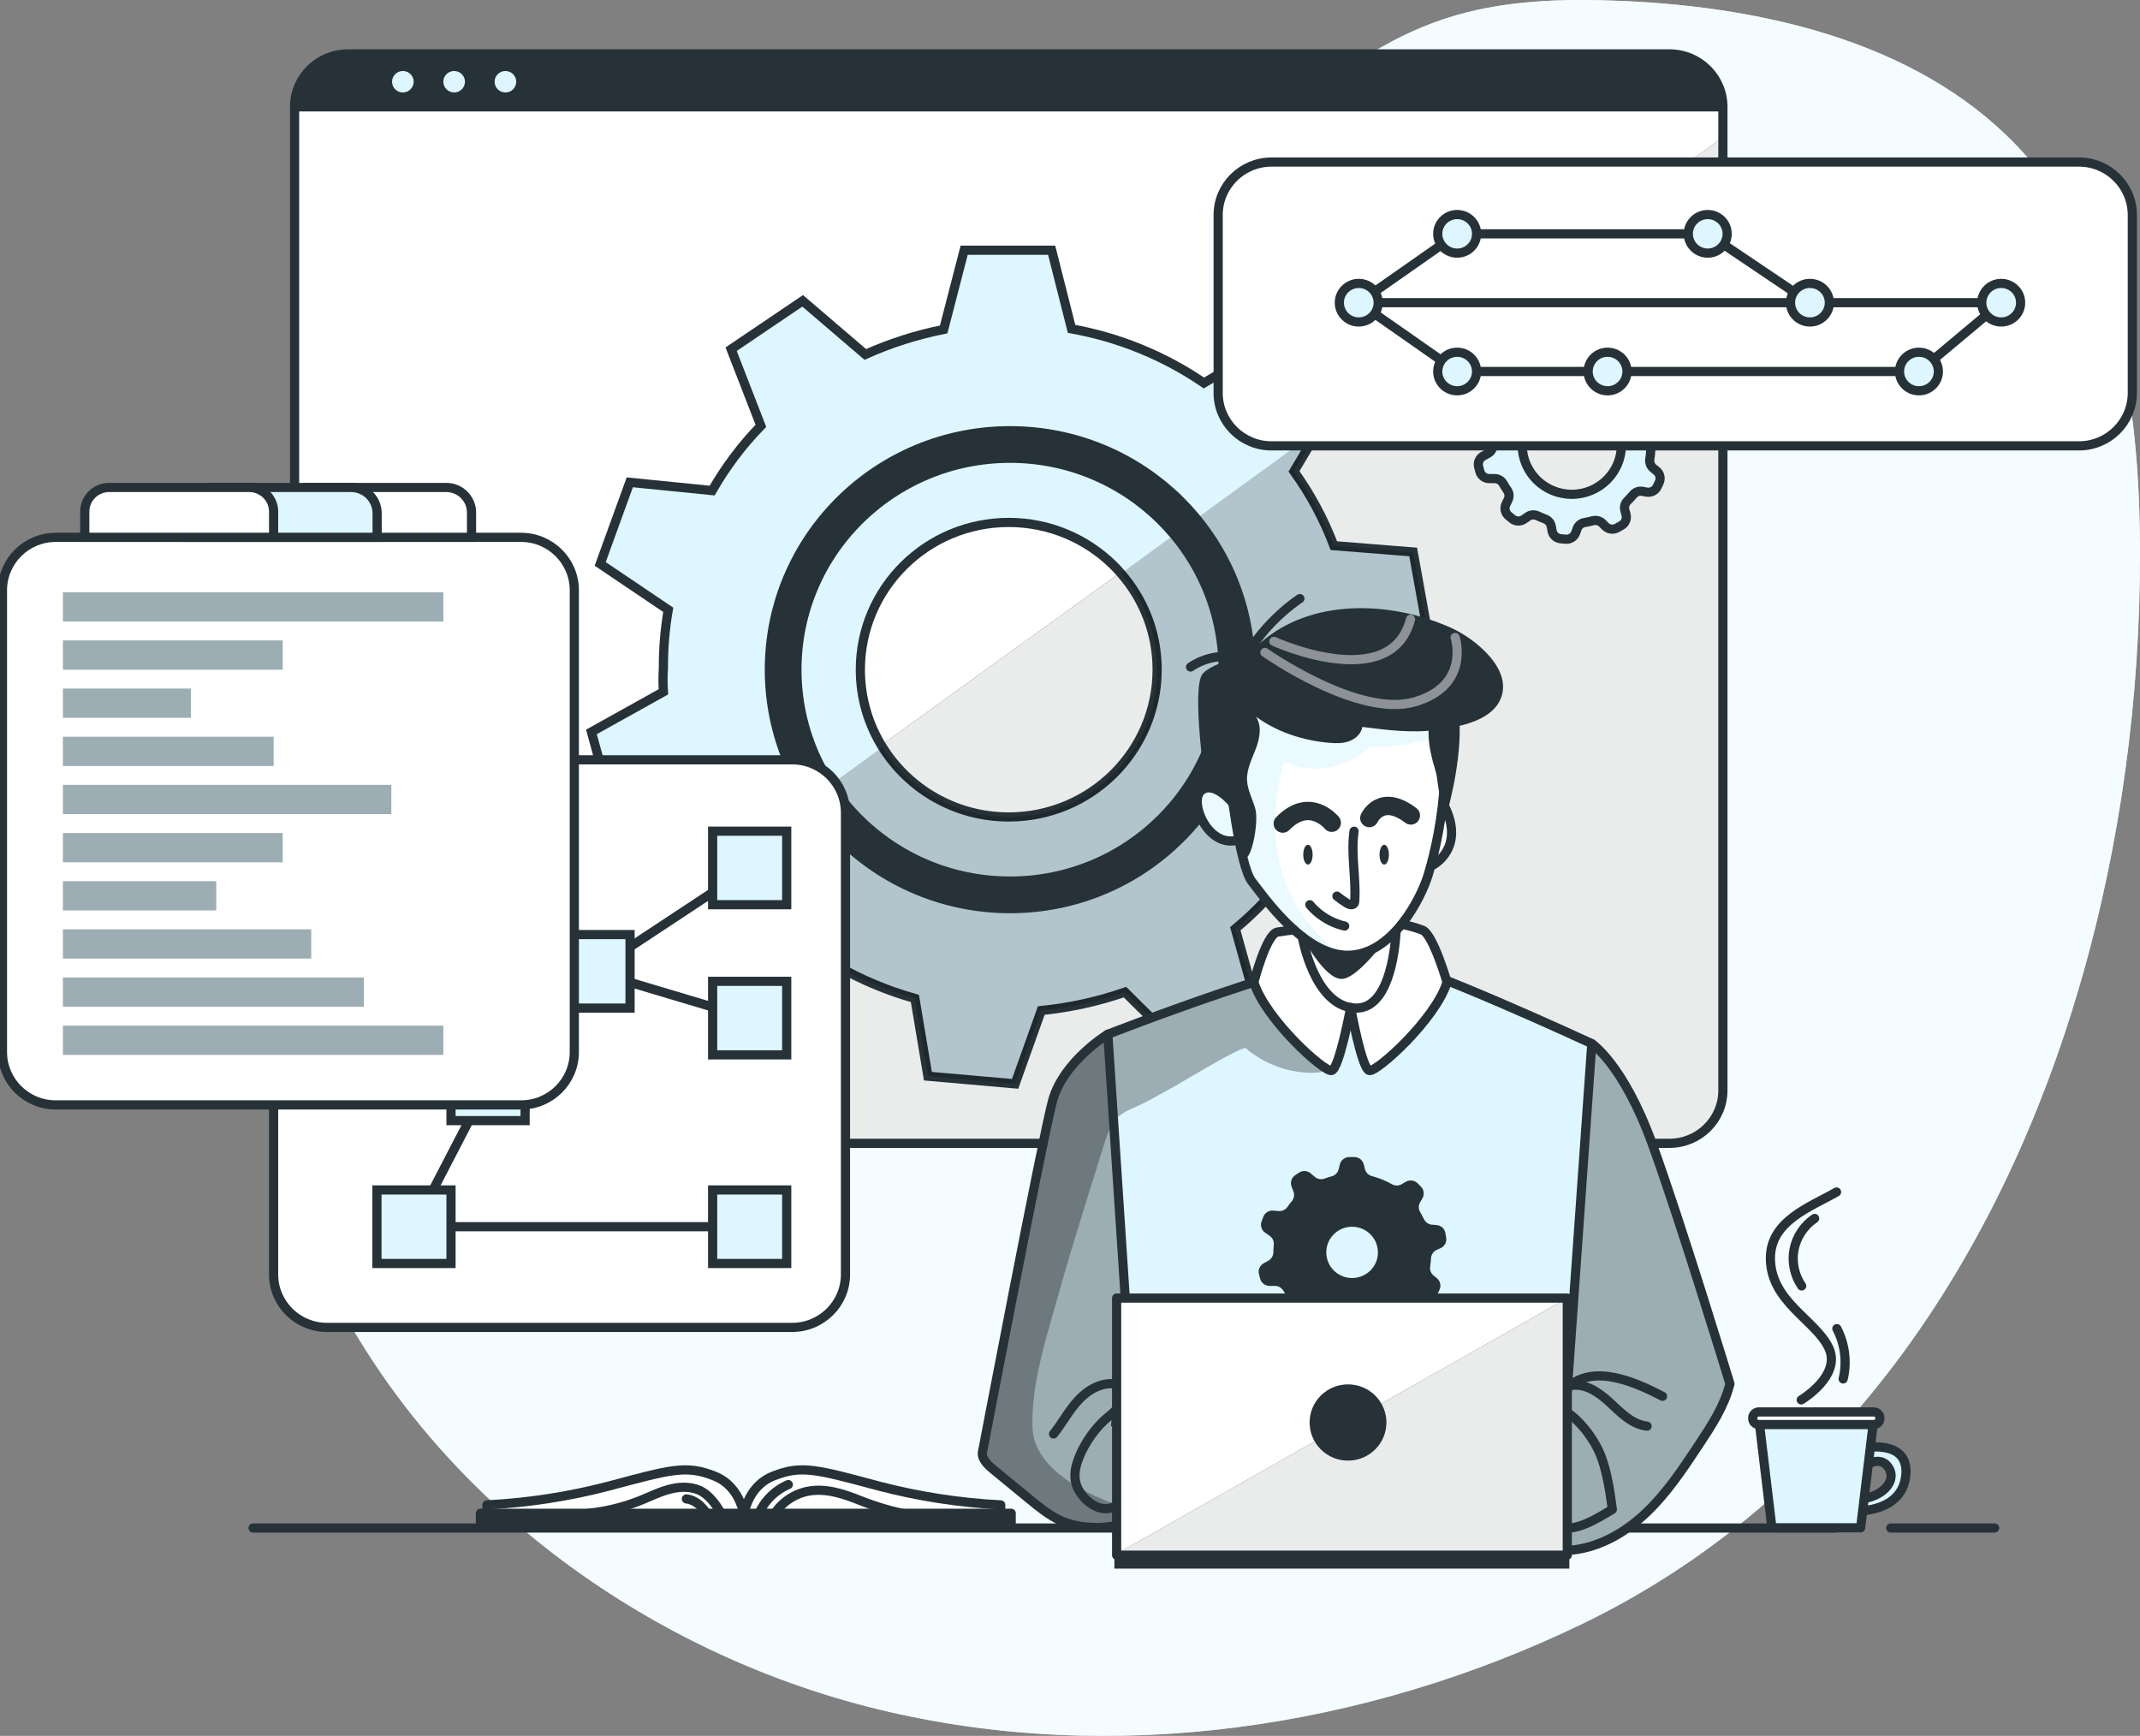 <svg width="233" height="189" viewBox="0 0 233 189" fill="none" xmlns="http://www.w3.org/2000/svg">
<rect x="0" y="0" width="233" height="189" fill="#808080" stroke="none"/>
<g clip-path="url(#clip0_78_11829)">
<path d="M225.579 110.103C230.379 94.807 232.734 78.68 232.979 63.215C233.24 46.851 231.45 29.16 220.534 16.893C209.859 4.896 192.732 0.798 176.622 0.101C170.097 -0.18 163.432 0.005 157.237 2.062C144.729 6.213 135.96 17.215 124.864 24.295C103.443 37.963 74.5 36.345 53.911 51.208C48.621 55.03 44.077 59.831 40.332 65.156C25.32 86.495 24.148 116.062 35.607 139.474C47.066 162.886 70.111 179.874 95.575 186.092C121.039 192.31 148.527 188.239 172.121 176.876C199.625 163.626 216.747 138.268 225.584 110.103H225.579Z" fill="#DEF6FF"/>
<path opacity="0.7" d="M225.579 110.103C230.379 94.807 232.734 78.68 232.979 63.215C233.24 46.851 231.45 29.16 220.534 16.893C209.859 4.896 192.732 0.798 176.622 0.101C170.097 -0.18 163.432 0.005 157.237 2.062C144.729 6.213 135.96 17.215 124.864 24.295C103.443 37.963 74.5 36.345 53.911 51.208C48.621 55.03 44.077 59.831 40.332 65.156C25.32 86.495 24.148 116.062 35.607 139.474C47.066 162.886 70.111 179.874 95.575 186.092C121.039 192.31 148.527 188.239 172.121 176.876C199.625 163.626 216.747 138.268 225.584 110.103H225.579Z" fill="white"/>
<path d="M187.586 11.638V118.716C187.586 121.899 184.986 124.479 181.774 124.479H37.881C37.322 124.479 36.779 124.4 36.267 124.252C33.843 123.559 32.075 121.344 32.075 118.716V11.638C32.075 8.449 34.674 5.869 37.881 5.869H181.774C184.986 5.869 187.586 8.449 187.586 11.638Z" fill="white"/>
<path d="M187.586 14.947V118.716C187.586 121.899 184.986 124.479 181.774 124.479H37.881C37.322 124.479 36.779 124.4 36.267 124.252L187.586 14.947Z" fill="#263238"/>
<path opacity="0.9" d="M187.586 14.947V118.716C187.586 121.899 184.986 124.479 181.774 124.479H37.881C37.322 124.479 36.779 124.4 36.267 124.252L187.586 14.947Z" fill="white"/>
<path d="M147.701 72.912L155.537 69.401L153.864 60.096L145.229 59.408C144.142 56.537 142.683 53.814 140.887 51.319L143.599 46.761L145.336 43.837L138.613 37.212L131.08 41.701C126.754 38.74 121.843 36.731 116.67 35.806L114.502 27.24H104.977L102.745 35.869C99.81 36.451 96.949 37.365 94.216 38.592L87.392 32.755L79.604 38.021L82.843 46.364C80.781 48.485 79.002 50.853 77.537 53.412L68.571 52.514L65.348 61.396L72.758 66.393C72.396 68.476 72.22 70.591 72.231 72.706C72.172 73.578 72.172 74.451 72.231 75.323L64.394 79.69L66.882 88.784H75.731C76.578 90.598 77.574 92.332 78.703 93.987C79.279 94.833 79.891 95.658 80.536 96.456L76.722 104.292L84.031 110.378L91.084 105.133C93.769 106.671 96.629 107.872 99.612 108.707L101.03 117.172L110.523 118.007L113.373 110.024C116.478 109.712 119.541 109.04 122.487 108.02L128.518 114L136.775 109.273L134.5 101.12C136.897 99.126 139.034 96.832 140.855 94.304L149.219 95.795L153.246 87.241L146.673 81.98C147.381 79.008 147.728 75.968 147.701 72.912ZM125.987 72.912C125.987 81.768 118.753 88.948 109.83 88.948C104.023 88.948 98.931 85.908 96.081 81.34C94.552 78.892 93.673 76 93.673 72.912C93.673 64.061 100.907 56.881 109.83 56.881C114.273 56.881 118.295 58.663 121.22 61.539C121.513 61.83 121.795 62.126 122.056 62.438C124.485 65.224 125.966 68.846 125.987 72.811V72.912Z" fill="#DEF6FF" stroke="#263238" stroke-miterlimit="10"/>
<path opacity="0.2" d="M146.673 81.981L153.247 87.241L149.219 95.796L140.856 94.305C139.034 96.832 136.897 99.127 134.5 101.121L136.775 109.274L128.518 114L122.487 108.02C119.542 109.041 116.478 109.712 113.373 110.024L110.523 118.008L101.03 117.173L99.613 108.708C96.629 107.872 93.769 106.672 91.084 105.134L84.031 110.379L76.722 104.293L80.536 96.457C79.891 95.659 79.279 94.834 78.703 93.988L96.081 81.341C98.931 85.909 104.023 88.949 109.83 88.949C118.753 88.949 125.987 81.769 125.987 72.913V72.812C125.966 68.847 124.485 65.225 122.056 62.439L143.599 46.762L140.888 51.319C142.683 53.815 144.142 56.538 145.229 59.409L153.864 60.096L155.537 69.402L147.701 72.913C147.728 75.969 147.381 79.009 146.673 81.981Z" fill="black"/>
<path d="M180.362 48.183L180.756 48.003C181.209 47.807 181.465 47.321 181.374 46.84L181.294 46.364C181.214 45.877 180.809 45.513 180.314 45.481L179.84 45.444C179.456 45.417 179.121 45.185 178.956 44.841C178.828 44.572 178.689 44.312 178.54 44.059C178.348 43.731 178.348 43.329 178.54 43.001L178.785 42.589C179.03 42.166 178.961 41.632 178.615 41.283L178.274 40.944C177.927 40.59 177.379 40.527 176.953 40.786L176.532 41.034C176.201 41.225 175.797 41.225 175.466 41.034C174.784 40.648 174.06 40.352 173.298 40.157C172.92 40.061 172.627 39.76 172.531 39.385L172.409 38.893C172.291 38.407 171.849 38.063 171.343 38.079H170.864C170.363 38.063 169.915 38.401 169.798 38.888L169.665 39.416C169.569 39.786 169.287 40.077 168.914 40.178C168.648 40.252 168.381 40.331 168.131 40.426C167.769 40.558 167.358 40.484 167.065 40.231L166.639 39.866C166.272 39.543 165.728 39.517 165.329 39.792L164.95 40.045C164.53 40.321 164.364 40.855 164.551 41.32L164.743 41.817C164.887 42.171 164.823 42.578 164.578 42.874C164.407 43.075 164.247 43.287 164.098 43.503C163.88 43.826 163.496 44 163.107 43.958L162.575 43.911C162.079 43.858 161.616 44.148 161.451 44.614L161.28 45.079C161.11 45.534 161.269 46.041 161.669 46.316L162.159 46.66C162.473 46.877 162.644 47.247 162.606 47.627C162.575 47.903 162.564 48.183 162.564 48.458C162.553 48.828 162.351 49.166 162.031 49.356L161.53 49.631C161.083 49.864 160.865 50.372 160.998 50.853L161.12 51.313C161.243 51.794 161.685 52.122 162.186 52.106H162.718C163.102 52.106 163.459 52.307 163.651 52.635C163.794 52.888 163.949 53.132 164.114 53.37C164.327 53.681 164.359 54.083 164.194 54.427L163.976 54.876C163.752 55.321 163.869 55.855 164.258 56.166L164.626 56.473C165.004 56.796 165.552 56.812 165.952 56.521L166.33 56.256C166.639 56.034 167.049 55.997 167.396 56.156C167.667 56.283 167.944 56.399 168.227 56.505C168.584 56.637 168.839 56.949 168.903 57.319L168.983 57.779C169.063 58.266 169.468 58.63 169.963 58.662L170.453 58.704C170.944 58.752 171.402 58.456 171.561 57.991L171.711 57.578C171.838 57.213 172.153 56.949 172.536 56.886C172.84 56.838 173.138 56.775 173.431 56.695C173.799 56.6 174.198 56.706 174.465 56.975L174.779 57.293C175.12 57.642 175.658 57.716 176.084 57.467L176.505 57.229C176.953 56.997 177.171 56.489 177.038 56.008L176.921 55.596C176.809 55.22 176.91 54.813 177.192 54.538C177.411 54.321 177.624 54.094 177.821 53.856C178.071 53.56 178.46 53.422 178.838 53.496L179.265 53.576C179.749 53.671 180.239 53.422 180.442 52.973L180.644 52.539C180.863 52.09 180.735 51.556 180.341 51.249L180.021 50.99C179.723 50.758 179.574 50.382 179.627 50.007C179.68 49.69 179.712 49.372 179.728 49.055C179.765 48.669 180.005 48.336 180.362 48.183ZM176.537 48.458C176.537 51.419 174.119 53.819 171.135 53.819C168.152 53.819 165.734 51.419 165.734 48.458C165.734 45.497 168.152 43.096 171.135 43.096C174.108 43.096 176.516 45.476 176.526 48.426L176.537 48.458Z" fill="#DEF6FF" stroke="#263238" stroke-miterlimit="10"/>
<path d="M187.586 11.638V11.928H32.075V11.638C32.075 8.449 34.674 5.869 37.881 5.869H181.774C184.986 5.869 187.586 8.449 187.586 11.638Z" fill="#263238"/>
<path d="M187.586 11.638V118.716C187.586 121.899 184.986 124.479 181.774 124.479H37.881C34.674 124.479 32.075 121.899 32.075 118.716V11.638C32.075 8.449 34.674 5.869 37.881 5.869H181.774C184.986 5.869 187.586 8.449 187.586 11.638Z" stroke="#263238" stroke-linecap="round" stroke-linejoin="round"/>
<path d="M32.075 11.637H187.586" stroke="#263238" stroke-linecap="round" stroke-linejoin="round"/>
<path d="M45.041 8.899C45.041 9.544 44.514 10.068 43.864 10.068C43.214 10.068 42.687 9.544 42.687 8.899C42.687 8.254 43.214 7.73 43.864 7.73C44.514 7.73 45.041 8.254 45.041 8.899Z" fill="#DEF6FF"/>
<path d="M50.624 8.899C50.624 9.544 50.097 10.068 49.447 10.068C48.797 10.068 48.27 9.544 48.27 8.899C48.27 8.254 48.797 7.73 49.447 7.73C50.097 7.73 50.624 8.254 50.624 8.899Z" fill="#DEF6FF"/>
<path d="M56.207 8.899C56.207 9.544 55.679 10.068 55.029 10.068C54.379 10.068 53.852 9.544 53.852 8.899C53.852 8.254 54.379 7.73 55.029 7.73C55.679 7.73 56.207 8.254 56.207 8.899Z" fill="#DEF6FF"/>
<path d="M134.671 72.912C134.671 86.453 123.612 97.429 109.969 97.429C96.326 97.429 85.267 86.453 85.267 72.912C85.267 59.371 96.326 48.395 109.969 48.395C123.553 48.395 134.586 59.276 134.671 72.758V72.912Z" stroke="#263238" stroke-width="4" stroke-miterlimit="10"/>
<path d="M226.357 17.645H138.437C135.231 17.645 132.631 20.225 132.631 23.408V42.78C132.631 45.963 135.231 48.544 138.437 48.544H226.357C229.564 48.544 232.164 45.963 232.164 42.78V23.408C232.164 20.225 229.564 17.645 226.357 17.645Z" fill="white" stroke="#263238" stroke-miterlimit="10"/>
<path d="M150.056 32.955H217.887" stroke="#263238" stroke-miterlimit="10"/>
<path d="M147.941 32.956L158.654 25.459H185.934L197.063 32.956" stroke="#263238" stroke-miterlimit="10"/>
<path d="M199.178 32.956C199.178 34.114 198.23 35.056 197.063 35.056C195.896 35.056 194.948 34.114 194.948 32.956C194.948 31.799 195.896 30.857 197.063 30.857C198.23 30.857 199.178 31.799 199.178 32.956Z" fill="#DEF6FF" stroke="#263238" stroke-miterlimit="10"/>
<path d="M158.654 27.558C159.822 27.558 160.769 26.618 160.769 25.458C160.769 24.299 159.822 23.359 158.654 23.359C157.486 23.359 156.539 24.299 156.539 25.458C156.539 26.618 157.486 27.558 158.654 27.558Z" fill="#DEF6FF" stroke="#263238" stroke-miterlimit="10"/>
<path d="M188.05 25.458C188.05 26.616 187.101 27.558 185.935 27.558C184.768 27.558 183.82 26.616 183.82 25.458C183.82 24.3 184.768 23.359 185.935 23.359C187.101 23.359 188.05 24.3 188.05 25.458Z" fill="#DEF6FF" stroke="#263238" stroke-miterlimit="10"/>
<path d="M147.941 32.955L158.654 40.447H208.937L217.887 32.955" stroke="#263238" stroke-miterlimit="10"/>
<path d="M177.145 40.449C177.145 41.607 176.197 42.548 175.03 42.548C173.863 42.548 172.915 41.607 172.915 40.449C172.915 39.291 173.863 38.35 175.03 38.35C176.197 38.35 177.145 39.291 177.145 40.449Z" fill="#DEF6FF" stroke="#263238" stroke-miterlimit="10"/>
<path d="M160.769 40.449C160.769 41.607 159.821 42.548 158.654 42.548C157.487 42.548 156.539 41.607 156.539 40.449C156.539 39.291 157.487 38.35 158.654 38.35C159.821 38.35 160.769 39.291 160.769 40.449Z" fill="#DEF6FF" stroke="#263238" stroke-miterlimit="10"/>
<path d="M211.047 40.449C211.047 41.607 210.098 42.548 208.932 42.548C207.765 42.548 206.817 41.607 206.817 40.449C206.817 39.291 207.765 38.35 208.932 38.35C210.098 38.35 211.047 39.291 211.047 40.449Z" fill="#DEF6FF" stroke="#263238" stroke-miterlimit="10"/>
<path d="M217.887 35.056C219.055 35.056 220.002 34.116 220.002 32.956C220.002 31.797 219.055 30.857 217.887 30.857C216.719 30.857 215.772 31.797 215.772 32.956C215.772 34.116 216.719 35.056 217.887 35.056Z" fill="#DEF6FF" stroke="#263238" stroke-miterlimit="10"/>
<path d="M150.056 32.956C150.056 34.114 149.108 35.056 147.941 35.056C146.774 35.056 145.826 34.114 145.826 32.956C145.826 31.799 146.774 30.857 147.941 30.857C149.108 30.857 150.056 31.799 150.056 32.956Z" fill="#DEF6FF" stroke="#263238" stroke-miterlimit="10"/>
<path d="M86.247 82.725H35.597C32.39 82.725 29.79 85.305 29.79 88.488V138.759C29.79 141.942 32.39 144.523 35.597 144.523H86.247C89.454 144.523 92.054 141.942 92.054 138.759V88.488C92.054 85.305 89.454 82.725 86.247 82.725Z" fill="white" stroke="#263238" stroke-miterlimit="10"/>
<path d="M53.139 118.006L45.074 133.561H81.624" stroke="#263238" stroke-linecap="round" stroke-linejoin="round"/>
<path d="M81.624 94.498L64.566 105.755L81.624 110.846" stroke="#263238" stroke-linecap="round" stroke-linejoin="round"/>
<path d="M85.656 90.496H77.591V98.501H85.656V90.496Z" fill="#DEF6FF" stroke="#263238" stroke-miterlimit="10"/>
<path d="M85.656 106.844H77.591V114.849H85.656V106.844Z" fill="#DEF6FF" stroke="#263238" stroke-miterlimit="10"/>
<path d="M68.599 101.752H60.533V109.757H68.599V101.752Z" fill="#DEF6FF" stroke="#263238" stroke-miterlimit="10"/>
<path d="M57.172 114.004H49.106V122.009H57.172V114.004Z" fill="#DEF6FF" stroke="#263238" stroke-miterlimit="10"/>
<path d="M49.106 129.559H41.041V137.564H49.106V129.559Z" fill="#DEF6FF" stroke="#263238" stroke-miterlimit="10"/>
<path d="M85.656 129.559H77.591V137.564H85.656V129.559Z" fill="#DEF6FF" stroke="#263238" stroke-miterlimit="10"/>
<path d="M56.724 58.504H6.073C2.866 58.504 0.267 61.084 0.267 64.267V114.539C0.267 117.722 2.866 120.302 6.073 120.302H56.724C59.931 120.302 62.531 117.722 62.531 114.539V64.267C62.531 61.084 59.931 58.504 56.724 58.504Z" fill="white" stroke="#263238" stroke-miterlimit="10"/>
<path d="M48.27 64.484H6.851V67.667H48.27V64.484Z" fill="#DEF6FF"/>
<path d="M30.781 69.728H6.851V72.912H30.781V69.728Z" fill="#DEF6FF"/>
<path d="M20.787 74.969H6.851V78.152H20.787V74.969Z" fill="#DEF6FF"/>
<path d="M29.79 80.215H6.851V83.398H29.79V80.215Z" fill="#DEF6FF"/>
<path d="M42.607 85.453H6.851V88.636H42.607V85.453Z" fill="#DEF6FF"/>
<path d="M30.781 90.699H6.851V93.882H30.781V90.699Z" fill="#DEF6FF"/>
<path d="M23.546 95.939H6.851V99.122H23.546V95.939Z" fill="#DEF6FF"/>
<path d="M33.881 101.184H6.851V104.367H33.881V101.184Z" fill="#DEF6FF"/>
<path d="M39.618 106.424H6.851V109.607H39.618V106.424Z" fill="#DEF6FF"/>
<path d="M48.27 111.668H6.851V114.851H48.27V111.668Z" fill="#DEF6FF"/>
<path opacity="0.3" d="M48.27 64.484H6.851V67.667H48.27V64.484Z" fill="black"/>
<path opacity="0.3" d="M30.781 69.728H6.851V72.912H30.781V69.728Z" fill="black"/>
<path opacity="0.3" d="M20.787 74.969H6.851V78.152H20.787V74.969Z" fill="black"/>
<path opacity="0.3" d="M29.79 80.215H6.851V83.398H29.79V80.215Z" fill="black"/>
<path opacity="0.3" d="M42.607 85.453H6.851V88.636H42.607V85.453Z" fill="black"/>
<path opacity="0.3" d="M30.781 90.699H6.851V93.882H30.781V90.699Z" fill="black"/>
<path opacity="0.3" d="M23.546 95.939H6.851V99.122H23.546V95.939Z" fill="black"/>
<path opacity="0.3" d="M33.881 101.184H6.851V104.367H33.881V101.184Z" fill="black"/>
<path opacity="0.3" d="M39.618 106.424H6.851V109.607H39.618V106.424Z" fill="black"/>
<path opacity="0.3" d="M48.27 111.668H6.851V114.851H48.27V111.668Z" fill="black"/>
<path d="M33.524 53.074H48.595C50.108 53.074 51.338 54.296 51.338 55.797V58.504H30.781V55.797C30.781 54.296 32.011 53.074 33.524 53.074Z" fill="white" stroke="#263238" stroke-miterlimit="10"/>
<path d="M23.333 53.074H38.228C39.794 53.074 41.062 54.333 41.062 55.887V58.504H20.499V55.887C20.499 54.333 21.767 53.074 23.333 53.074Z" fill="#DEF6FF" stroke="#263238" stroke-miterlimit="10"/>
<path d="M11.88 53.074H27.137C28.602 53.074 29.79 54.253 29.79 55.707V58.504H9.227V55.707C9.227 54.253 10.415 53.074 11.88 53.074Z" fill="white" stroke="#263238" stroke-miterlimit="10"/>
<path d="M205.858 166.363H217.173" stroke="#263238" stroke-linecap="round" stroke-linejoin="round"/>
<path d="M27.558 166.363H199.902" stroke="#263238" stroke-linecap="round" stroke-linejoin="round"/>
<path d="M202.747 159.785C202.747 159.785 204.755 158.156 205.709 159.938C206.535 161.477 204.558 163.201 202.31 163.195V164.496C202.31 164.496 207.131 164.623 207.504 160.594C207.877 156.565 202.747 157.675 202.747 157.675V159.785Z" fill="#DEF6FF" stroke="#263238" stroke-linecap="round" stroke-linejoin="round"/>
<path d="M202.582 166.342H192.924L191.48 154.303H204.036L202.582 166.342Z" fill="#DEF6FF" stroke="#263238" stroke-linecap="round" stroke-linejoin="round"/>
<path d="M204.015 153.727H191.496C191.131 153.727 190.835 154.02 190.835 154.382V154.446C190.835 154.808 191.131 155.101 191.496 155.101H204.015C204.38 155.101 204.675 154.808 204.675 154.446V154.382C204.675 154.02 204.38 153.727 204.015 153.727Z" fill="white" stroke="#263238" stroke-linecap="round" stroke-linejoin="round"/>
<path d="M196.115 152.416C196.115 152.416 200.558 149.773 199.109 146.738C197.66 143.703 192.759 141.704 192.759 136.983C192.759 132.917 197.116 131.41 199.961 129.781" stroke="#263238" stroke-linecap="round" stroke-linejoin="round"/>
<path d="M197.574 132.658C196.418 133.435 195.593 134.683 195.332 136.042C195.071 137.401 195.374 138.86 196.163 140.008" stroke="#263238" stroke-linecap="round" stroke-linejoin="round"/>
<path d="M199.993 144.654C200.872 146.32 201.122 148.308 200.68 150.137" stroke="#263238" stroke-linecap="round" stroke-linejoin="round"/>
<path d="M81.048 165.37C81.048 165.37 80.845 161.917 77.777 160.701C74.708 159.485 73.068 159.987 66.217 161.817C61.902 162.938 57.48 163.62 53.022 163.847V165.37H81.048Z" fill="white" stroke="#263238" stroke-linecap="round" stroke-linejoin="round"/>
<path d="M80.936 165.37C80.936 165.37 81.138 161.917 84.207 160.701C87.275 159.485 88.911 159.987 95.767 161.817C100.082 162.938 104.503 163.62 108.957 163.847V165.37H80.936Z" fill="white" stroke="#263238" stroke-linecap="round" stroke-linejoin="round"/>
<path d="M110.097 164.762H52.308V165.877H110.097V164.762Z" fill="#263238" stroke="#263238" stroke-linecap="round" stroke-linejoin="round"/>
<path d="M82.427 165.306C82.965 163.678 84.239 162.308 85.831 161.637" stroke="#263238" stroke-linecap="round" stroke-linejoin="round"/>
<path d="M84.175 165.063C84.979 163.662 86.423 162.642 88.021 162.351C89.933 162.002 91.878 162.652 93.678 163.377C95.479 164.101 98.611 165.058 100.556 165.063" stroke="#263238" stroke-linecap="round" stroke-linejoin="round"/>
<path d="M64.166 164.746C66.079 164.545 67.959 164.075 69.738 163.361C70.836 162.917 71.906 162.377 73.057 162.103C74.208 161.822 75.492 161.833 76.504 162.446C76.967 162.726 77.351 163.118 77.692 163.541C78.15 164.112 78.528 164.741 78.816 165.412" stroke="#263238" stroke-linecap="round" stroke-linejoin="round"/>
<path d="M74.735 163.197C75.358 163.261 75.923 163.61 76.36 164.054C76.796 164.498 77.127 165.032 77.452 165.566" stroke="#263238" stroke-linecap="round" stroke-linejoin="round"/>
<path d="M124.821 164.816C124.821 164.816 121.656 166.365 118.082 166.365C114.507 166.365 107.215 159.021 107.215 159.021C107.215 159.021 106.948 158.228 107.518 155.273C108.088 152.317 113.437 125.167 113.437 125.167C113.437 125.167 114.071 118.848 117.688 114.973C121.305 111.092 128.406 109.717 128.406 109.717C128.406 109.717 144.111 102.928 152.916 105.022C161.733 108.496 171.327 112.017 174.534 114.745C177.741 117.474 185.631 139.389 188.363 150.657C188.363 150.657 182.344 163.352 176.729 166.92C171.119 170.489 157.556 169.321 157.556 169.321L124.821 164.816Z" fill="#DEF6FF"/>
<path opacity="0.3" d="M122.823 142.759L120.554 112.838C120.554 112.838 115.786 114.472 114.609 119.817C113.431 125.168 106.335 158.108 107.209 159.023C108.077 159.942 112.723 163.876 112.723 163.876C112.723 163.876 117.714 168.117 122.828 165.584C127.942 163.051 122.828 142.759 122.828 142.759H122.823Z" fill="black"/>
<path opacity="0.3" d="M145.368 115.607C145.101 116.501 143.972 116.786 143.029 116.802C140.35 116.839 137.67 115.866 135.646 114.127C135.267 113.804 128.608 117.886 127.841 118.299C126.632 118.944 125.449 119.657 124.214 120.255C123.063 120.815 121.976 121.09 121.225 122.227C120.687 123.036 120.399 123.972 120.112 124.897C118.498 130.147 116.793 135.382 115.323 140.664C114.049 145.237 112.334 150.308 112.409 155.109C112.409 155.452 112.425 155.796 112.483 156.134C113.495 162.273 124.81 164.822 124.81 164.822C124.81 164.822 120.815 167.248 118.071 166.371C115.328 165.493 108.957 161.855 106.943 158.461L112.483 129.677C112.483 129.677 112.414 115.824 122.482 111.684C132.551 107.544 136.509 106.941 136.509 106.941L145.357 115.607H145.368Z" fill="black"/>
<path opacity="0.3" d="M182.535 160.857C182.535 160.857 186.93 156.034 188.358 150.657C188.358 150.657 181.614 128.604 179.877 124.48C178.141 120.356 175.301 115.639 173.314 113.625L170.096 159.022L169.42 168.571C169.42 168.571 173.021 168.724 175.552 167.545C178.082 166.366 182.535 160.851 182.535 160.851V160.857Z" fill="black"/>
<path d="M169.42 168.576L173.314 113.625C173.314 113.625 154.451 104.874 149.528 104.06C144.606 103.246 120.618 112.61 120.618 112.61L124.102 165.319" stroke="#263238" stroke-linecap="round" stroke-linejoin="round"/>
<path d="M135.406 77.221L133.467 86.442C133.467 86.442 130.984 84.703 130.457 86.67C129.93 88.636 131.544 91.344 134.665 91.492C134.665 91.492 135.513 95.669 138.277 98.503C141.042 101.342 142.401 102.426 142.401 102.426C142.401 102.426 143.493 109.426 147.051 109.696C150.615 109.96 151.313 106.777 152.032 102.352C152.032 102.352 155.111 97.049 156.011 94.183C156.011 94.183 159.794 91.566 157.269 87.748C157.269 87.748 158.515 78.622 156.347 77.079C154.179 75.535 139.183 76.333 135.401 77.216L135.406 77.221Z" fill="white"/>
<path d="M146.913 110.427C146.913 110.427 145.714 116.407 144.974 116.56C144.233 116.713 141.282 113.917 138.704 110.427C136.125 106.943 136.525 106.943 136.525 106.943C136.525 106.943 137.718 102.369 138.704 101.703C139.689 101.037 143.226 101.121 143.226 101.121L150.993 100.825C150.993 100.825 153.604 100.46 155.175 101.481C156.752 102.501 157.551 106.943 157.551 106.943C157.551 106.943 152.911 115.466 149.097 116.56C149.097 116.56 147.904 113.848 146.913 110.427Z" fill="white"/>
<path d="M121.465 155.325L122.493 140.986" stroke="#263238" stroke-miterlimit="10"/>
<path d="M157.551 79.871C157.551 79.871 153.146 81.568 149.246 81.24C149.246 81.24 145.128 85.354 139.86 82.911C139.86 82.911 135.108 95.68 146.002 104.034C146.002 104.034 137.26 101.237 134.666 91.492C134.666 91.492 131.57 91.973 130.457 87.374C130.457 87.374 129.562 85.602 133.648 85.592L133.467 76.709L143.961 78.797L151.489 77.708L157.546 79.876L157.551 79.871Z" fill="#DEF6FF"/>
<path opacity="0.4" d="M157.551 79.871C157.551 79.871 153.146 81.569 149.246 81.241C149.246 81.241 145.128 85.354 139.86 82.912C139.86 82.912 136.019 96.585 145.554 103.807C145.554 103.807 136.908 100.83 134.666 91.498C134.666 91.498 131.592 91.176 130.457 87.379C130.457 87.379 129.562 85.608 133.648 85.597L133.467 76.715L143.961 78.803L151.489 77.714L157.546 79.882L157.551 79.871Z" fill="white"/>
<path d="M145.56 97.567C145.901 97.842 146.263 98.096 146.636 98.329C146.881 98.482 147.243 98.603 147.419 98.381C147.488 98.297 147.499 98.18 147.504 98.07C147.658 95.547 147.067 92.999 147.429 90.498" stroke="#263238" stroke-linecap="round" stroke-linejoin="round"/>
<path d="M149.091 89.064C149.091 89.064 150.354 86.299 153.609 88.784" stroke="#263238" stroke-width="2" stroke-linecap="round" stroke-linejoin="round"/>
<path d="M145 89.577C145 89.577 142.619 86.638 139.667 89.667" stroke="#263238" stroke-width="2" stroke-linecap="round" stroke-linejoin="round"/>
<path d="M141.788 101.988C141.788 101.988 143.056 109.528 147.525 109.755C151.153 109.94 151.862 103.712 152 101.48" stroke="#263238" stroke-linecap="round" stroke-linejoin="round"/>
<path d="M134.085 87.283C134.085 87.283 132.114 84.946 130.777 86.088C129.44 87.23 131.443 92.253 134.671 91.491" stroke="#263238" stroke-linecap="round" stroke-linejoin="round"/>
<path d="M142.614 98.504C142.614 98.504 143.946 100.275 146.407 100.825" stroke="#263238" stroke-linecap="round" stroke-linejoin="round"/>
<path d="M142.406 94.13C142.688 94.13 142.917 93.647 142.917 93.051C142.917 92.456 142.688 91.973 142.406 91.973C142.124 91.973 141.895 92.456 141.895 93.051C141.895 93.647 142.124 94.13 142.406 94.13Z" fill="#263238"/>
<path d="M151.223 93.051C151.223 93.649 150.993 94.13 150.711 94.13C150.429 94.13 150.2 93.649 150.2 93.051C150.2 92.454 150.429 91.973 150.711 91.973C150.993 91.973 151.223 92.454 151.223 93.051Z" fill="#263238"/>
<path d="M147.057 109.696C147.057 109.696 145.815 116.406 144.974 116.559C144.132 116.712 137.771 110.976 136.52 106.941C136.52 106.941 137.867 101.67 139.093 101.48C139.679 101.39 140.35 101.3 140.888 101.236" stroke="#263238" stroke-linecap="round" stroke-linejoin="round"/>
<path d="M147.057 109.697C147.057 109.697 148.261 116.406 149.097 116.56C149.933 116.713 156.299 110.976 157.551 106.942C157.551 106.942 156.033 101.708 154.877 101.269C153.71 100.825 152.613 100.629 152.613 100.629" stroke="#263238" stroke-linecap="round" stroke-linejoin="round"/>
<path d="M135.278 93.184C136.093 94.585 137.111 89.63 136.679 88.066C136.392 87.024 135.827 86.035 135.774 84.957C135.72 83.756 136.312 82.63 136.738 81.504C137.164 80.378 137.415 79.035 136.749 78.03C139.071 79.717 141.857 80.621 144.723 80.875C145.459 80.938 146.215 80.949 146.908 80.695C147.6 80.441 148.213 79.87 148.33 79.146C151.015 79.484 153.684 79.833 156.369 79.474C158.617 79.172 162.117 78.606 163.273 76.328C164.967 72.997 160.604 69.539 158.031 68.376C151.798 65.552 143.429 65.076 137.819 69.502C137.223 69.972 136.658 70.485 136.013 70.887C134.772 71.659 131.954 72.257 130.969 73.33C129.642 74.773 131.304 85.919 131.304 85.919C131.304 85.919 133.462 84.925 134.357 88.245C134.964 90.498 134.442 91.761 135.268 93.184H135.278Z" fill="#263238"/>
<path d="M155.628 78.761C155.59 78.904 155.569 79.046 155.559 79.184C155.463 80.442 155.686 81.711 156.006 82.927C156.15 83.472 156.352 84.001 156.438 84.551C156.645 85.872 156.645 87.147 157.625 88.225C157.625 88.225 159.511 81.685 158.755 77.011C158.664 76.472 158.494 75.107 157.657 75.361C157.05 75.546 156.608 76.583 156.358 77.085C156.097 77.598 155.777 78.185 155.633 78.761H155.628Z" fill="#263238"/>
<path d="M129.626 72.622C130.452 72.024 132.881 70.866 135.411 71.85C137.793 67.535 141.532 65.172 141.532 65.172" stroke="#263238" stroke-linecap="round" stroke-linejoin="round"/>
<path opacity="0.47" d="M137.723 71.035C137.723 71.035 147.866 78.194 154.008 76.422C160.151 74.651 158.435 69.406 158.435 69.406" stroke="white" stroke-linecap="round" stroke-linejoin="round"/>
<path opacity="0.47" d="M138.698 69.831C138.698 69.831 151.436 75.642 153.577 67.42" stroke="white" stroke-linecap="round" stroke-linejoin="round"/>
<path d="M141.788 101.988C141.788 101.988 144.212 106.662 146.108 106.583C148.005 106.503 151.494 101.48 151.494 101.48C151.494 101.48 149.614 103.886 146.758 104.135C144.883 104.299 141.788 101.988 141.788 101.988Z" fill="#263238"/>
<path d="M156.443 136.079L156.837 135.899C157.29 135.704 157.546 135.217 157.455 134.736L157.375 134.26C157.295 133.774 156.891 133.409 156.395 133.377L155.921 133.34C155.537 133.314 155.202 133.081 155.037 132.738C154.909 132.468 154.77 132.209 154.621 131.955C154.429 131.627 154.429 131.225 154.621 130.898L154.866 130.485C155.111 130.062 155.042 129.528 154.696 129.179L154.355 128.841C154.009 128.487 153.46 128.423 153.034 128.682L152.613 128.931C152.283 129.121 151.878 129.121 151.547 128.931C150.865 128.545 150.141 128.249 149.379 128.053C149.001 127.958 148.703 127.657 148.612 127.281L148.49 126.789C148.372 126.303 147.93 125.959 147.424 125.975H146.945C146.444 125.959 145.996 126.298 145.879 126.784L145.746 127.313C145.65 127.683 145.368 127.974 144.995 128.074C144.729 128.148 144.462 128.228 144.212 128.323C143.85 128.455 143.439 128.381 143.146 128.127L142.72 127.762C142.353 127.44 141.809 127.413 141.41 127.688L141.032 127.942C140.611 128.217 140.446 128.751 140.632 129.216L140.824 129.713C140.968 130.068 140.904 130.475 140.659 130.771C140.488 130.972 140.328 131.183 140.179 131.4C139.961 131.722 139.577 131.897 139.188 131.855L138.656 131.807C138.16 131.754 137.697 132.045 137.532 132.51L137.361 132.976C137.191 133.43 137.35 133.938 137.75 134.213L138.24 134.556C138.554 134.773 138.725 135.143 138.688 135.524C138.656 135.799 138.645 136.079 138.645 136.354C138.634 136.724 138.432 137.063 138.112 137.253L137.611 137.528C137.164 137.761 136.946 138.268 137.079 138.749L137.201 139.209C137.324 139.69 137.766 140.018 138.267 140.002H138.799C139.183 140.002 139.54 140.203 139.732 140.531C139.876 140.785 140.03 141.028 140.195 141.266C140.408 141.578 140.44 141.98 140.275 142.323L140.057 142.773C139.833 143.217 139.955 143.751 140.339 144.063L140.707 144.37C141.085 144.692 141.633 144.708 142.033 144.417L142.411 144.153C142.72 143.931 143.13 143.894 143.477 144.052C143.748 144.179 144.025 144.296 144.308 144.401C144.665 144.534 144.92 144.846 144.984 145.216L145.064 145.676C145.144 146.162 145.549 146.527 146.044 146.559L146.534 146.601C147.025 146.649 147.483 146.352 147.643 145.887L147.792 145.475C147.92 145.11 148.234 144.846 148.617 144.782C148.921 144.734 149.219 144.671 149.512 144.592C149.88 144.497 150.279 144.602 150.546 144.872L150.86 145.189C151.201 145.538 151.739 145.612 152.165 145.364L152.586 145.126C153.034 144.893 153.252 144.386 153.119 143.904L153.002 143.492C152.89 143.117 152.991 142.709 153.273 142.435C153.492 142.218 153.705 141.99 153.902 141.752C154.152 141.456 154.541 141.319 154.919 141.393L155.346 141.472C155.83 141.567 156.321 141.319 156.523 140.869L156.725 140.436C156.944 139.986 156.816 139.452 156.422 139.146L156.102 138.887C155.804 138.654 155.655 138.279 155.708 137.903C155.761 137.586 155.793 137.269 155.809 136.952C155.846 136.566 156.086 136.233 156.443 136.079ZM150.029 136.354C150.029 137.898 148.772 139.146 147.216 139.146C145.661 139.146 144.404 137.898 144.404 136.354C144.404 134.81 145.661 133.562 147.216 133.562C148.761 133.562 150.018 134.805 150.024 136.338V136.354H150.029Z" fill="#263238"/>
<path d="M121.577 153.391C121.198 153.903 120.65 154.231 120.197 154.665C118.908 155.886 117.773 157.631 117.251 159.328C116.995 160.148 116.942 161.057 117.267 161.856C117.89 163.373 119.877 164.949 121.47 163.949" stroke="#263238" stroke-linecap="round" stroke-linejoin="round"/>
<path d="M121.449 150.688C119.936 150.456 118.444 151.323 117.411 152.444C116.372 153.565 115.658 154.934 114.71 156.129" stroke="#263238" stroke-linecap="round" stroke-linejoin="round"/>
<path d="M121.332 166.127C119.494 166.502 117.022 166.307 115.333 165.487C114.113 164.895 113.053 164.028 112.009 163.166L108.078 159.935C107.444 159.417 106.746 158.682 107.007 157.91C107.007 157.91 113.575 123.527 114.609 119.815C115.802 115.522 120.618 112.604 120.618 112.604" stroke="#263238" stroke-linecap="round" stroke-linejoin="round"/>
<path d="M170.645 153.777C172.233 154.872 173.735 156.918 174.379 158.726C175.029 160.529 175.29 162.443 175.551 164.341C174.534 164.907 172.435 166.372 170.645 166.372" stroke="#263238" stroke-linecap="round" stroke-linejoin="round"/>
<path d="M170.869 150.901C172.462 150.483 174.044 151.556 175.248 152.677C176.452 153.798 177.693 155.099 179.334 155.273" stroke="#263238" stroke-linecap="round" stroke-linejoin="round"/>
<path d="M171.173 168.767C174.263 168.444 177.075 166.768 179.307 164.627C181.54 162.486 183.26 159.884 184.965 157.309C186.345 155.221 187.751 153.085 188.353 150.663C188.353 150.663 182.903 132.787 179.872 124.486C176.718 115.836 173.309 113.631 173.309 113.631" stroke="#263238" stroke-linecap="round" stroke-linejoin="round"/>
<path d="M170.869 150.901C173.682 148.559 177.992 150.457 181.012 152.022" stroke="#263238" stroke-linecap="round" stroke-linejoin="round"/>
<path d="M170.645 141.33H121.577V169.321H170.645V141.33Z" fill="white"/>
<path d="M170.869 169.32H121.332V170.785H170.869V169.32Z" fill="#263238"/>
<path d="M121.332 169.321L170.645 141.33L170.869 169.321H121.332Z" fill="#263238"/>
<path opacity="0.9" d="M121.332 169.321L170.645 141.33L170.869 169.321H121.332Z" fill="white"/>
<path d="M149.726 157.812C151.359 156.191 151.359 153.563 149.726 151.942C148.093 150.321 145.445 150.321 143.812 151.942C142.179 153.563 142.179 156.191 143.812 157.812C145.445 159.433 148.093 159.433 149.726 157.812Z" fill="#263238"/>
<path d="M170.645 141.33H121.577V169.321H170.645V141.33Z" stroke="#263238" stroke-linecap="round" stroke-linejoin="round"/>
<path d="M133.856 84.449C133.856 84.449 134.927 94.231 136.296 95.97C137.66 97.715 142.054 104.102 146.833 104.007C151.611 103.912 154.733 97.81 155.516 95.193C156.299 92.581 157.077 88.901 157.274 85.025" stroke="#263238" stroke-linecap="round" stroke-linejoin="round"/>
<path d="M156.017 94.183C156.017 94.183 159.565 92.364 157.274 87.748" stroke="#263238" stroke-linecap="round" stroke-linejoin="round"/>
</g>
<defs>
<clipPath id="clip0_78_11829">
<rect width="233" height="189" fill="white"/>
</clipPath>
</defs>
</svg>
